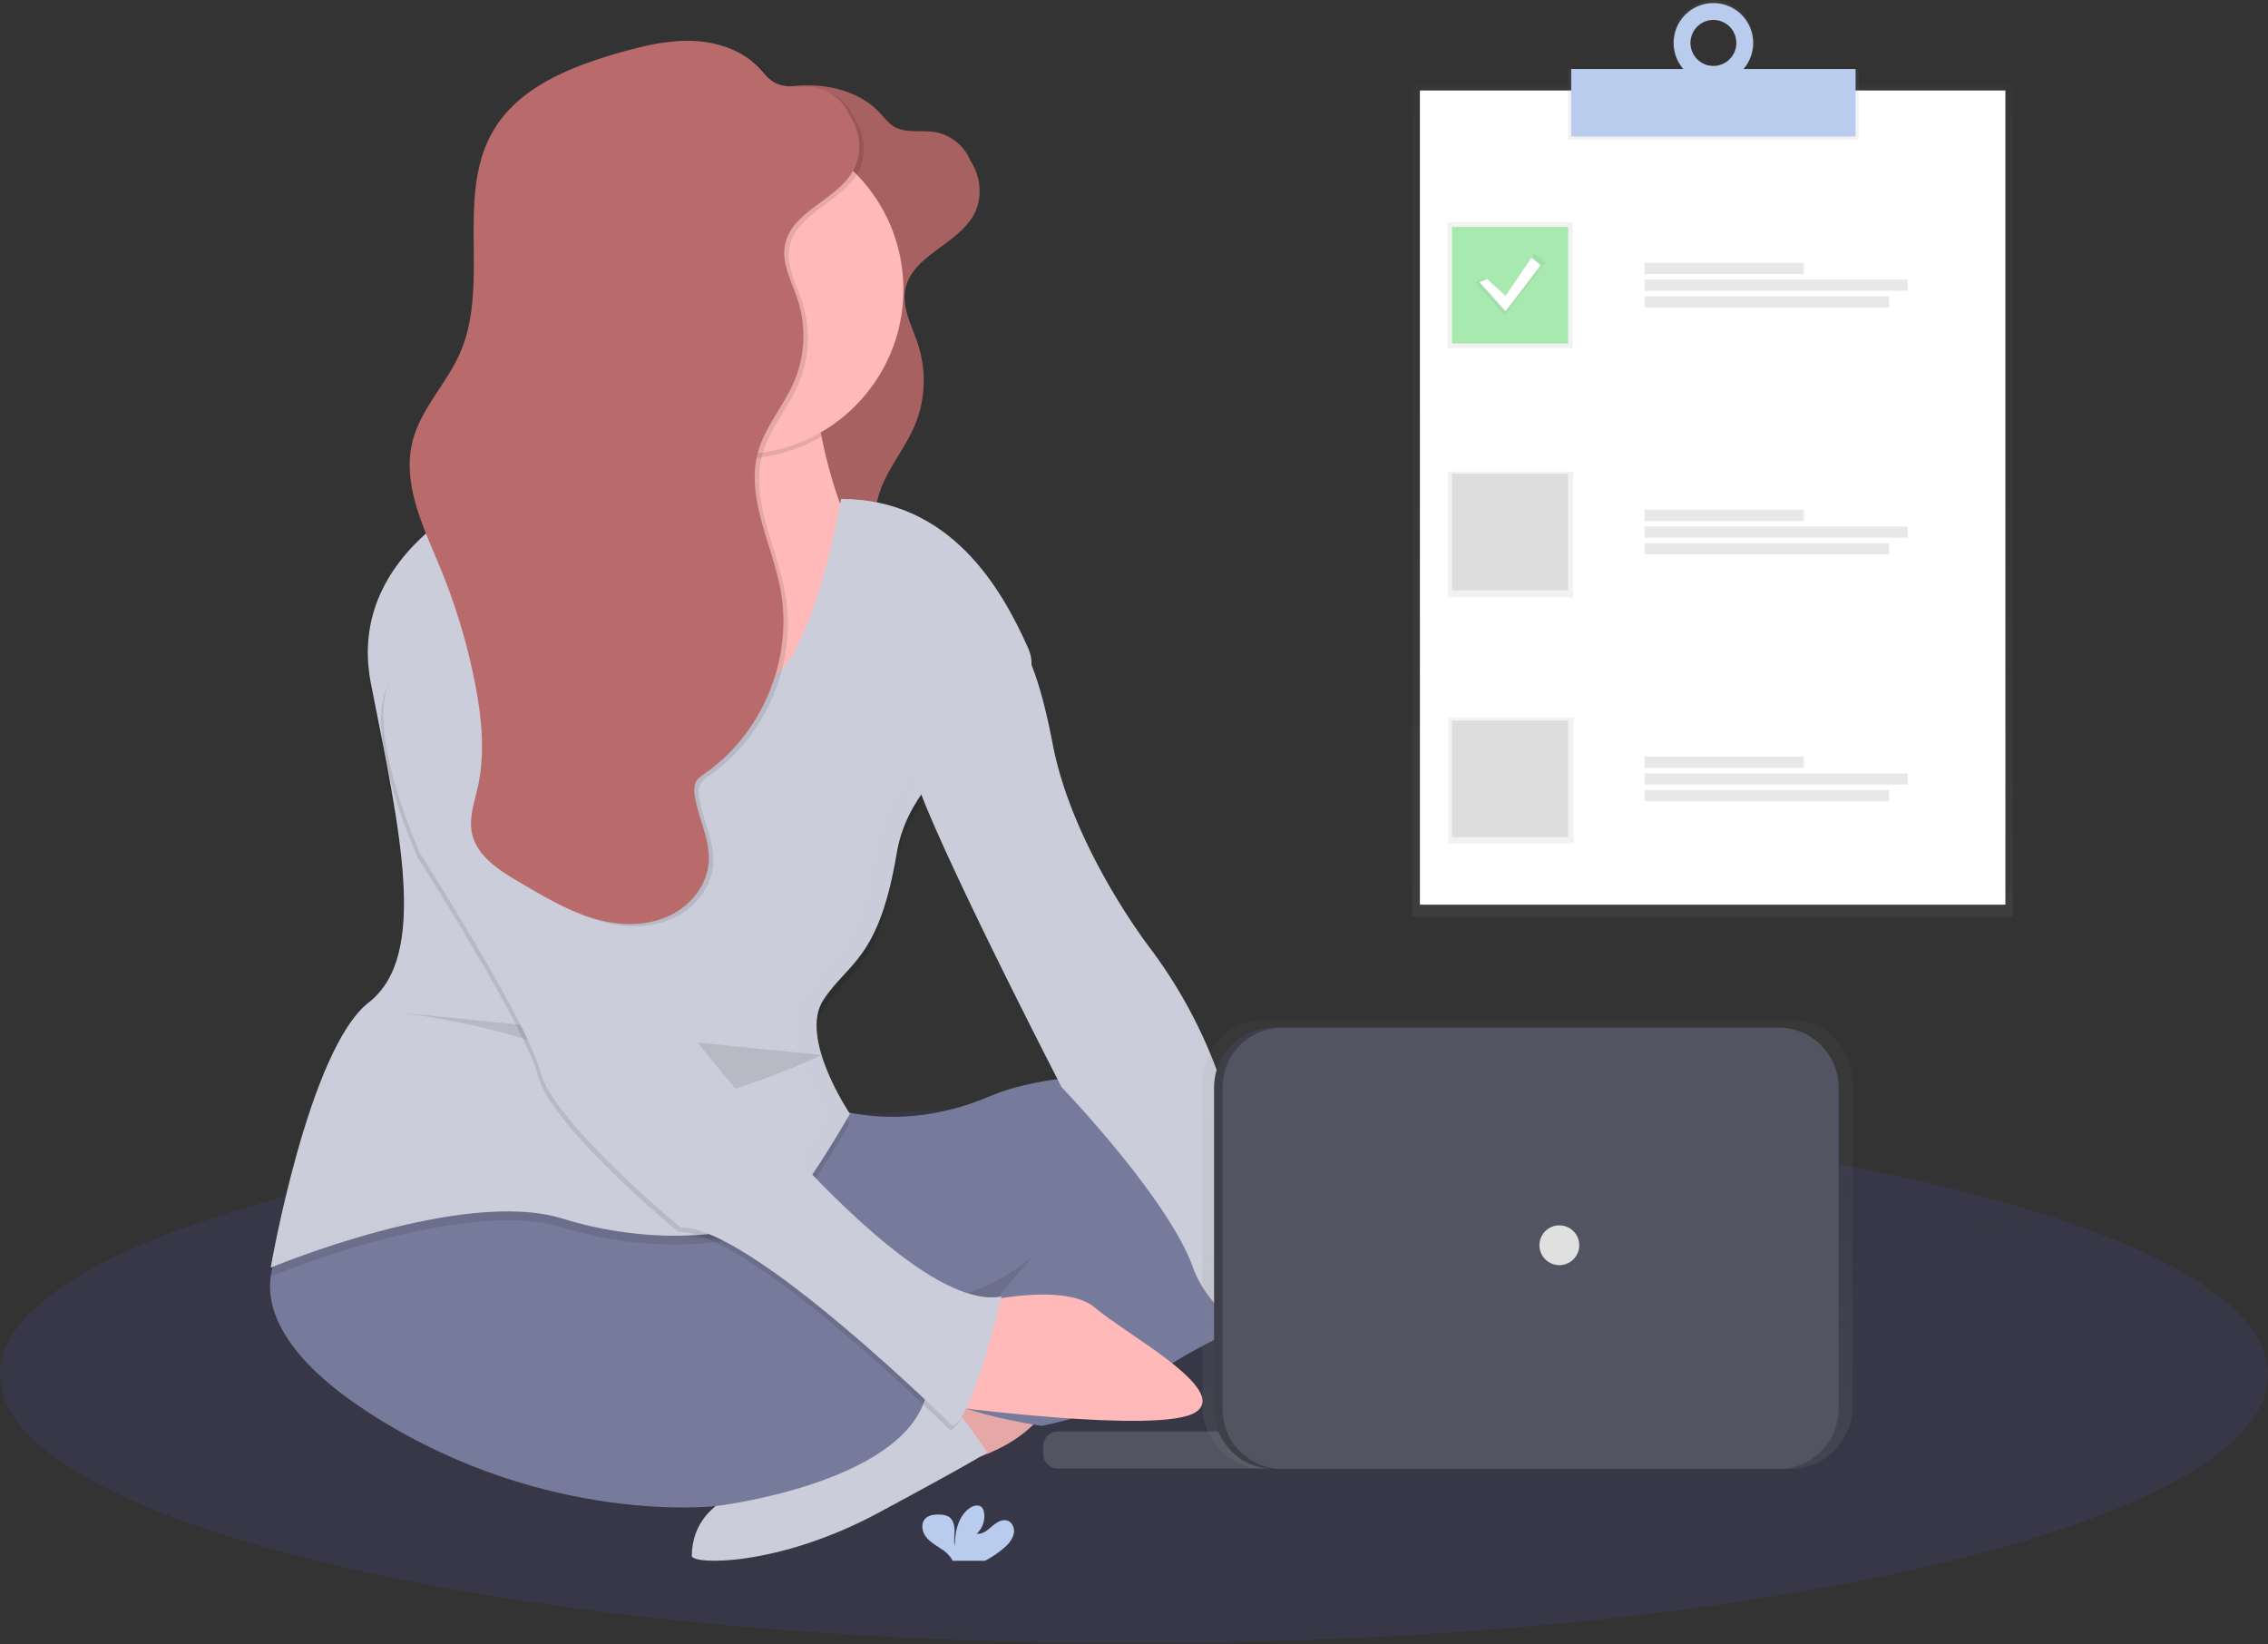 <svg width="1018" height="738" viewBox="0 0 1018 738" fill="none" xmlns="http://www.w3.org/2000/svg"><rect x="0" y="0" width="1018" height="738" fill="#333333" stroke="none"/><path opacity=".1" d="M509 737.43c281.113 0 509-53.95 509-120.5s-227.887-120.5-509-120.5S0 550.38 0 616.93s227.887 120.5 509 120.5z" fill="#6C63FF"/><path d="M606.14 570.98s41.1-3.26 52.93 10.88c11.83 14.14 54.06 46.56 36.63 53.78-17.43 7.22-111-21.61-111-21.61l21.44-43.05z" fill="#FFB9B9"/><path d="M437.17 78.77a21.427 21.427 0 00-17.48-19.49c-6.26-1-13.25.77-18.63-2.6-2.43-1.53-4.17-3.92-6.13-6-7.68-8.21-19.21-12-30.45-12.33-11.24-.33-22.32 2.39-33.12 5.5-21.56 6.21-44.34 15.32-55.81 34.6-17.44 29.35-1.35 68.91-15.14 100.14-6 13.64-17.44 24.78-21.16 39.22-5 19.29 4.86 38.86 12.45 57.28a273.178 273.178 0 0115.44 51.2c3.05 15.48 4.75 31.57 1.31 47-1.51 6.75-4 13.62-2.66 20.4 2 10.26 11.92 16.73 20.94 22l2.35 1.38c13 7.6 26.37 15.36 41.26 17.24 9.25 1.16 19-.12 27-4.85 8-4.73 14.09-13.17 14.77-22.46.76-10.51-5.09-20.35-6.35-30.82a9.368 9.368 0 01.35-4.72c.83-2 2.76-3.29 4.54-4.53 25.64-17.88 39.39-51.34 33.72-82.08-3.86-20.94-15.86-41.76-10.05-62.25 3.21-11.32 11.48-20.49 16.12-31.3a52.544 52.544 0 001.72-36.42c-2.65-8.26-7.45-16.51-5.8-25 2.91-15.08 23-19.89 30.59-33.25 5.63-9.94 2.3-24-7.2-30.32" fill="#B96B6B"/><path opacity=".1" d="M437.17 78.77a21.427 21.427 0 00-17.48-19.49c-6.26-1-13.25.77-18.63-2.6-2.43-1.53-4.17-3.92-6.13-6-7.68-8.21-19.21-12-30.45-12.33-11.24-.33-22.32 2.39-33.12 5.5-21.56 6.21-44.34 15.32-55.81 34.6-17.44 29.35-1.35 68.91-15.14 100.14-6 13.64-17.44 24.78-21.16 39.22-5 19.29 4.86 38.86 12.45 57.28a273.178 273.178 0 0115.44 51.2c3.05 15.48 4.75 31.57 1.31 47-1.51 6.75-4 13.62-2.66 20.4 2 10.26 11.92 16.73 20.94 22l2.35 1.38c13 7.6 26.37 15.36 41.26 17.24 9.25 1.16 19-.12 27-4.85 8-4.73 14.09-13.17 14.77-22.46.76-10.51-5.09-20.35-6.35-30.82a9.368 9.368 0 01.35-4.72c.83-2 2.76-3.29 4.54-4.53 25.64-17.88 39.39-51.34 33.72-82.08-3.86-20.94-15.86-41.76-10.05-62.25 3.21-11.32 11.48-20.49 16.12-31.3a52.544 52.544 0 001.72-36.42c-2.65-8.26-7.45-16.51-5.8-25 2.91-15.08 23-19.89 30.59-33.25 5.63-9.94 2.3-24-7.2-30.32" fill="#000"/><path d="M478.5 602.93h-215v-115l120 46 95-46v115z" fill="#777B9B"/><path opacity=".1" d="M478.5 602.93h-215v-115l120 46 95-46v115z" fill="#000"/><path d="M452.5 613.98s-39 9.32-43 26.4 23 15.53 23 15.53 38-7.77 43-38.83-23-3.1-23-3.1z" fill="#FFB9B9"/><path opacity=".1" d="M452.5 613.98s-39 9.32-43 26.4 23 15.53 23 15.53 38-7.77 43-38.83-23-3.1-23-3.1z" fill="#000"/><path d="M347.77 666.04s-36.77 2.39-37.27 32.22c-.07 4 38.3 5.16 83.85-19.33S443 651.86 443 651.86s-17.6-28.36-30-32.22c-12.4-3.86-65.23 46.4-65.23 46.4z" fill="#CBCDDA"/><path d="M132.5 551.92s-42 35 36 84 153 40 153 40 81.36-9.63 93.68-47.82c12.32-38.19-60.68-70.18-60.68-70.18s-80 0-116-23-106 17-106 17z" fill="#777B9B"/><path d="M359.5 491.92s36 21 85 0c37.7-16.16 120.4-9.82 156.53-6 16.94 1.77 31.45 13.44 36.08 29.83 3.78 13.37 1 29.8-21.62 45.2-50 34-85 44-98 58s-50 21-50 21-47-7-47-17 43-59 43-59-63 58-128-20 24.01-52.03 24.01-52.03z" fill="#777B9B"/><path d="M341.5 350.92l-127-87s60.92-41.31 66.15-78.23a29.999 29.999 0 00-4.15-20.77c-25-40 88 0 88 0a236.262 236.262 0 004.25 31c4.91 24.35 15.27 56.78 36.75 73 37 28-64 82-64 82z" fill="#FFB9B9"/><path opacity=".1" d="M368.75 195.88a74.055 74.055 0 01-88.1-10.19 29.999 29.999 0 00-4.15-20.77c-25-40 88 0 88 0a236.34 236.34 0 004.25 30.96z" fill="#000"/><path d="M331.5 203.93c40.869 0 74-33.131 74-74 0-40.87-33.131-74-74-74s-74 33.13-74 74c0 40.869 33.131 74 74 74z" fill="#FFB9B9"/><path opacity=".1" d="M377.5 227.92s-15 88-40 83-103-93-103-93-81 27-68 93 26 122-1 143-44 119-44 119 86-36 131-22 91 7 102-6 27-41 27-41-23-34-12-51 25-18 33-66 71-65 59-92-35-67-84-67z" fill="#000"/><path d="M377.5 223.92s-15 88-40 83-103-93-103-93-81 27-68 93 26 122-1 143-44 119-44 119 86-36 131-22 91 7 102-6 27-41 27-41-23-34-12-51 25-18 33-66 71-65 59-92-35-67-84-67z" fill="#CBCDDA"/><path d="M437.5 584.92s40-10 54 2 61 37 45 47-113-3-113-3l14-46z" fill="#FFB9B9"/><g opacity=".05" fill="#000"><path opacity=".05" d="M327.5 306.92c2.337.441 4.755.089 6.87-1-27.78-10.72-99.87-92-99.87-92s-2.84.95-7.38 2.92c13.78 15.31 78.11 85.63 100.38 90.08zM451.5 290.92c27.58-10.61-51 44-59 92s-22 49-33 66 12 51 12 51-16 28-27 41c-6.3 7.45-24.09 12.91-46.59 13.6 27.14.86 49.38-5.09 56.59-13.6 11-13 27-41 27-41s-23-34-12-51 25-18 33-66 42.5-89.5 49-92zM122.27 564.75c-.51 2.67-.77 4.18-.77 4.18s55.92-23.41 101.18-25.13c-34.93-1.45-80.07 13.41-100.41 20.95z"/></g><path d="M454.5 285.92s9 1 18 48 44 92 44 92a217.854 217.854 0 0132 61c12 36 65.5 83.5 84.5 85.5 0 0-36.5 36.5-32.5 46.5s-4 0-4 0-50-19-61-50-59-81-59-81-64-124-67-144 45-58 45-58z" fill="#CBCDDA"/><path opacity=".1" d="M179 454.42s77 9 94 33 95.75-13.94 95.75-13.94" fill="#000"/><path opacity=".1" d="M254.5 317.92s33 121 45 136 105 138 149 130c0 0-13 56-22 58 0 0-91-90-122-89 0 0-57-47-63-70s-54-98-54-98-24-53-14-76 63-13 81 9z" fill="#000"/><path d="M255.5 315.92s33 121 45 136 105 138 149 130c0 0-13 56-22 58 0 0-91-90-122-89 0 0-57-47-63-70s-54-98-54-98-24-53-14-76 63-13 81 9z" fill="#CBCDDA"/><path opacity=".1" d="M385.17 59.77a21.427 21.427 0 00-17.48-19.49c-6.26-1-13.25.77-18.63-2.6-2.43-1.53-4.17-3.92-6.13-6-7.68-8.21-19.21-12-30.45-12.33-11.24-.33-22.32 2.39-33.12 5.5-21.56 6.21-44.34 15.32-55.81 34.6-17.44 29.35-1.35 68.91-15.14 100.14-6 13.64-17.44 24.78-21.16 39.22-5 19.29 4.86 38.86 12.45 57.28a273.178 273.178 0 0115.44 51.2c3.05 15.48 4.75 31.57 1.31 47-1.51 6.75-4 13.62-2.66 20.4 2 10.26 11.92 16.73 20.94 22l2.35 1.38c13 7.6 26.37 15.36 41.26 17.24 9.25 1.16 19-.12 27-4.85 8-4.73 14.09-13.17 14.77-22.46.76-10.51-5.09-20.35-6.35-30.82a9.368 9.368 0 01.35-4.72c.83-2 2.76-3.29 4.54-4.53 25.64-17.88 39.39-51.34 33.72-82.08-3.86-20.94-15.86-41.76-10.05-62.25 3.21-11.32 11.48-20.49 16.12-31.3a52.544 52.544 0 001.72-36.42c-2.65-8.26-7.45-16.51-5.8-25 2.91-15.08 23-19.89 30.59-33.25 5.63-9.94 2.3-24-7.2-30.32" fill="#000"/><path d="M383.17 58.77a21.427 21.427 0 00-17.48-19.49c-6.26-1-13.25.77-18.63-2.6-2.43-1.53-4.17-3.92-6.13-6-7.68-8.21-19.21-12-30.45-12.33-11.24-.33-22.32 2.39-33.12 5.5-21.56 6.21-44.34 15.32-55.81 34.6-17.44 29.35-1.35 68.91-15.14 100.14-6 13.64-17.44 24.78-21.16 39.22-5 19.29 4.86 38.86 12.45 57.28a273.178 273.178 0 0115.44 51.2c3.05 15.48 4.75 31.57 1.31 47-1.51 6.75-4 13.62-2.66 20.4 2 10.26 11.92 16.73 20.94 22l2.35 1.38c13 7.6 26.37 15.36 41.26 17.24 9.25 1.16 19-.12 27-4.85 8-4.73 14.09-13.17 14.77-22.46.76-10.51-5.09-20.35-6.35-30.82a9.368 9.368 0 01.35-4.72c.83-2 2.76-3.29 4.54-4.53 25.64-17.88 39.39-51.34 33.72-82.08-3.86-20.94-15.86-41.76-10.05-62.25 3.21-11.32 11.48-20.49 16.12-31.3a52.544 52.544 0 001.72-36.42c-2.65-8.26-7.45-16.51-5.8-25 2.91-15.08 23-19.89 30.59-33.25 5.63-9.94 2.3-24-7.2-30.32" fill="#B96B6B"/><path d="M451.2 694.21a11.671 11.671 0 003.83-5.78c.5-2.3-.48-5.05-2.68-5.89-2.46-.94-5.09.76-7.08 2.49-1.99 1.73-4.28 3.69-6.89 3.32a10.488 10.488 0 003.24-9.81 4.104 4.104 0 00-.9-2c-1.37-1.46-3.84-.83-5.48.32-5.2 3.66-6.65 10.72-6.68 17.08-.52-2.29-.08-4.68-.1-7-.02-2.32-.66-5-2.64-6.22a8 8 0 00-4-.95c-2.34-.09-4.94.15-6.54 1.86-2 2.12-1.47 5.69.26 8 1.73 2.31 4.35 3.8 6.77 5.42a14.995 14.995 0 014.84 4.61c.147.261.267.536.36.82h14.63a40.833 40.833 0 009.06-6.27z" fill="#B9CCED"/><path d="M579.19 642.48H474.76a6.5 6.5 0 00-6.5 6.5v3.59a6.5 6.5 0 006.5 6.5h104.43a6.5 6.5 0 006.5-6.5v-3.59a6.5 6.5 0 00-6.5-6.5z" fill="#535461"/><path opacity=".7" d="M803.36 457.49H567.95c-15.585 0-28.22 12.635-28.22 28.22v145.36c0 15.585 12.635 28.22 28.22 28.22h235.41c15.585 0 28.22-12.635 28.22-28.22V485.71c0-15.585-12.635-28.22-28.22-28.22z" fill="url(#paint0_linear)"/><path d="M794.57 461.21H571.78c-14.823 0-26.84 12.017-26.84 26.84v144.39c0 14.823 12.017 26.84 26.84 26.84h222.79c14.823 0 26.84-12.017 26.84-26.84V488.05c0-14.823-12.017-26.84-26.84-26.84z" fill="#3E3F49"/><path d="M798.4 461.21H575.61c-14.823 0-26.84 12.017-26.84 26.84v144.39c0 14.823 12.017 26.84 26.84 26.84H798.4c14.823 0 26.84-12.017 26.84-26.84V488.05c0-14.823-12.017-26.84-26.84-26.84z" fill="#535461"/><path d="M699.92 567.81a8.93 8.93 0 008.93-8.93 8.93 8.93 0 00-8.93-8.93 8.93 8.93 0 00-8.93 8.93 8.93 8.93 0 008.93 8.93z" fill="#E0E0E0"/><path opacity=".5" d="M903.557 37.85H633.895v373.682h269.662V37.85z" fill="url(#paint1_linear)"/><path d="M900.126 40.603h-262.8v365.424h262.8V40.603z" fill="#fff"/><path d="M834.254 30.954H703.883v31.67h130.371v-31.67z" fill="url(#paint2_linear)"/><path d="M769.069 0c-10.066 0-18.225 8.382-18.225 18.718 0 10.337 8.159 18.719 18.225 18.719s18.224-8.382 18.224-18.718C787.293 8.381 779.135 0 769.069 0zm0 29.516a10.741 10.741 0 01-6.056-1.68 10.789 10.789 0 01-4.089-4.786 10.829 10.829 0 01-.729-6.26 10.808 10.808 0 012.88-5.601 10.739 10.739 0 0111.765-2.47 10.777 10.777 0 014.878 3.972 10.82 10.82 0 011.835 6.027 10.691 10.691 0 01-3.017 7.572 10.628 10.628 0 01-7.467 3.226z" fill="url(#paint3_linear)"/><path d="M832.882 30.968H705.256v30.28h127.626v-30.28z" fill="#B9CCED"/><path d="M769.069 1.376c-3.529 0-6.978 1.05-9.912 3.016a17.877 17.877 0 00-6.57 8.03 17.94 17.94 0 00-1.016 10.338 17.914 17.914 0 004.883 9.161 17.825 17.825 0 009.134 4.897c3.461.69 7.048.336 10.308-1.018a17.848 17.848 0 008.006-6.59 17.925 17.925 0 003.007-9.94c0-4.746-1.88-9.297-5.225-12.653a17.815 17.815 0 00-12.615-5.24zm0 28.216c-2.036 0-4.026-.605-5.718-1.74a10.314 10.314 0 01-3.791-4.633 10.352 10.352 0 01-.586-5.964 10.327 10.327 0 012.817-5.285 10.28 10.28 0 015.27-2.825 10.262 10.262 0 015.946.587 10.3 10.3 0 014.62 3.802 10.351 10.351 0 01-1.28 13.034 10.28 10.28 0 01-7.278 3.024z" fill="#B9CCED"/><path d="M705.942 99.786h-56.265v56.431h56.265v-56.43z" fill="url(#paint4_linear)"/><path d="M706.134 211.616h-56.265v56.431h56.265v-56.431z" fill="url(#paint5_linear)"/><path d="M706.326 322.069h-56.265V378.5h56.265v-56.431z" fill="url(#paint6_linear)"/><path d="M703.883 101.851h-52.148v52.302h52.148v-52.302z" fill="#A7E9AF"/><path d="M703.883 212.648h-52.148v52.302h52.148v-52.302zM703.883 323.445h-52.148v52.302h52.148v-52.302z" fill="#DDD"/><path d="M809.669 117.996h-71.478v5.003h71.478v-5.003zM856.211 125.504h-118.02v5.003h118.02v-5.003zM847.902 133.005H738.191v5.003h109.711v-5.003zM809.669 228.793h-71.478v5.003h71.478v-5.003zM856.211 236.301h-118.02v5.003h118.02v-5.003zM847.902 243.802H738.191v5.003h109.711v-5.003zM809.669 339.59h-71.478v5.003h71.478v-5.003zM856.211 347.098h-118.02v5.003h118.02v-5.003zM847.902 354.599H738.191v5.003h109.711v-5.003z" fill="#E8E8E8"/><path d="M665.973 124.884l9.469 8.712 13.414-19.785 4.735 3.957-18.149 23.743-13.415-15.037 3.946-1.59z" fill="url(#paint7_linear)"/><path d="M667.517 125.249l8.234 7.57 11.664-17.204 4.117 3.44-15.781 20.646-11.665-13.076 3.431-1.376z" fill="#fff"/><g opacity=".1" fill="#000"><path opacity=".1" d="M959.612 551.432c1.24-.08 2.48-.21 3.71-.39a9.712 9.712 0 004.18-1.4 12.437 12.437 0 015 8.8c.048-.435.071-.873.07-1.31a12.39 12.39 0 00-5-10 9.833 9.833 0 01-4.18 1.4l-1 .12a25.515 25.515 0 01-2.78 2.78zM960.112 547.192c.414.005.828.035 1.24.09.65-.69 1.29-1.43 1.94-2.15a12.397 12.397 0 00-15.6 12c0 .42 0 .83.06 1.24a12.418 12.418 0 0112.36-11.18z"/></g><g opacity=".1" fill="#000"><path opacity=".1" d="M900.982 551.432c-1.24-.08-2.48-.21-3.71-.39a9.646 9.646 0 01-4.18-1.4 12.428 12.428 0 00-5 8.8 11.25 11.25 0 01-.07-1.31 12.381 12.381 0 015-10 9.779 9.779 0 004.18 1.4l1 .12a23.546 23.546 0 002.78 2.78zM900.482 547.192c-.419.005-.836.035-1.25.09-.64-.69-1.28-1.43-1.93-2.15a12.397 12.397 0 0115.6 12c0 .42 0 .83-.06 1.24a12.424 12.424 0 00-12.36-11.18z"/></g><defs><linearGradient id="paint0_linear" x1="685.66" y1="659.28" x2="685.66" y2="457.49" gradientUnits="userSpaceOnUse"><stop stop-color="gray" stop-opacity=".25"/><stop offset=".54" stop-color="gray" stop-opacity=".12"/><stop offset="1" stop-color="gray" stop-opacity=".1"/></linearGradient><linearGradient id="paint1_linear" x1="768.726" y1="411.532" x2="768.726" y2="37.85" gradientUnits="userSpaceOnUse"><stop stop-color="gray" stop-opacity=".25"/><stop offset=".54" stop-color="gray" stop-opacity=".12"/><stop offset="1" stop-color="gray" stop-opacity=".1"/></linearGradient><linearGradient id="paint2_linear" x1="58262.6" y1="2912.93" x2="58262.6" y2="1455.48" gradientUnits="userSpaceOnUse"><stop stop-color="gray" stop-opacity=".25"/><stop offset=".54" stop-color="gray" stop-opacity=".12"/><stop offset="1" stop-color="gray" stop-opacity=".1"/></linearGradient><linearGradient id="paint3_linear" x1="22792.3" y1="4001.65" x2="22792.3" y2="1965.45" gradientUnits="userSpaceOnUse"><stop stop-color="gray" stop-opacity=".25"/><stop offset=".54" stop-color="gray" stop-opacity=".12"/><stop offset="1" stop-color="gray" stop-opacity=".1"/></linearGradient><linearGradient id="paint4_linear" x1="18007.5" y1="12909.6" x2="18007.5" y2="8282.26" gradientUnits="userSpaceOnUse"><stop stop-color="gray" stop-opacity=".25"/><stop offset=".54" stop-color="gray" stop-opacity=".12"/><stop offset="1" stop-color="gray" stop-opacity=".1"/></linearGradient><linearGradient id="paint5_linear" x1="18023.5" y1="22191.4" x2="18023.5" y2="17564.1" gradientUnits="userSpaceOnUse"><stop stop-color="gray" stop-opacity=".25"/><stop offset=".54" stop-color="gray" stop-opacity=".12"/><stop offset="1" stop-color="gray" stop-opacity=".1"/></linearGradient><linearGradient id="paint6_linear" x1="18039.4" y1="31359" x2="18039.4" y2="26731.7" gradientUnits="userSpaceOnUse"><stop stop-color="gray" stop-opacity=".25"/><stop offset=".54" stop-color="gray" stop-opacity=".12"/><stop offset="1" stop-color="gray" stop-opacity=".1"/></linearGradient><linearGradient id="paint7_linear" x1="10399.4" y1="5809.61" x2="10399.4" y2="4694.44" gradientUnits="userSpaceOnUse"><stop stop-color="gray" stop-opacity=".25"/><stop offset=".54" stop-color="gray" stop-opacity=".12"/><stop offset="1" stop-color="gray" stop-opacity=".1"/></linearGradient></defs></svg>